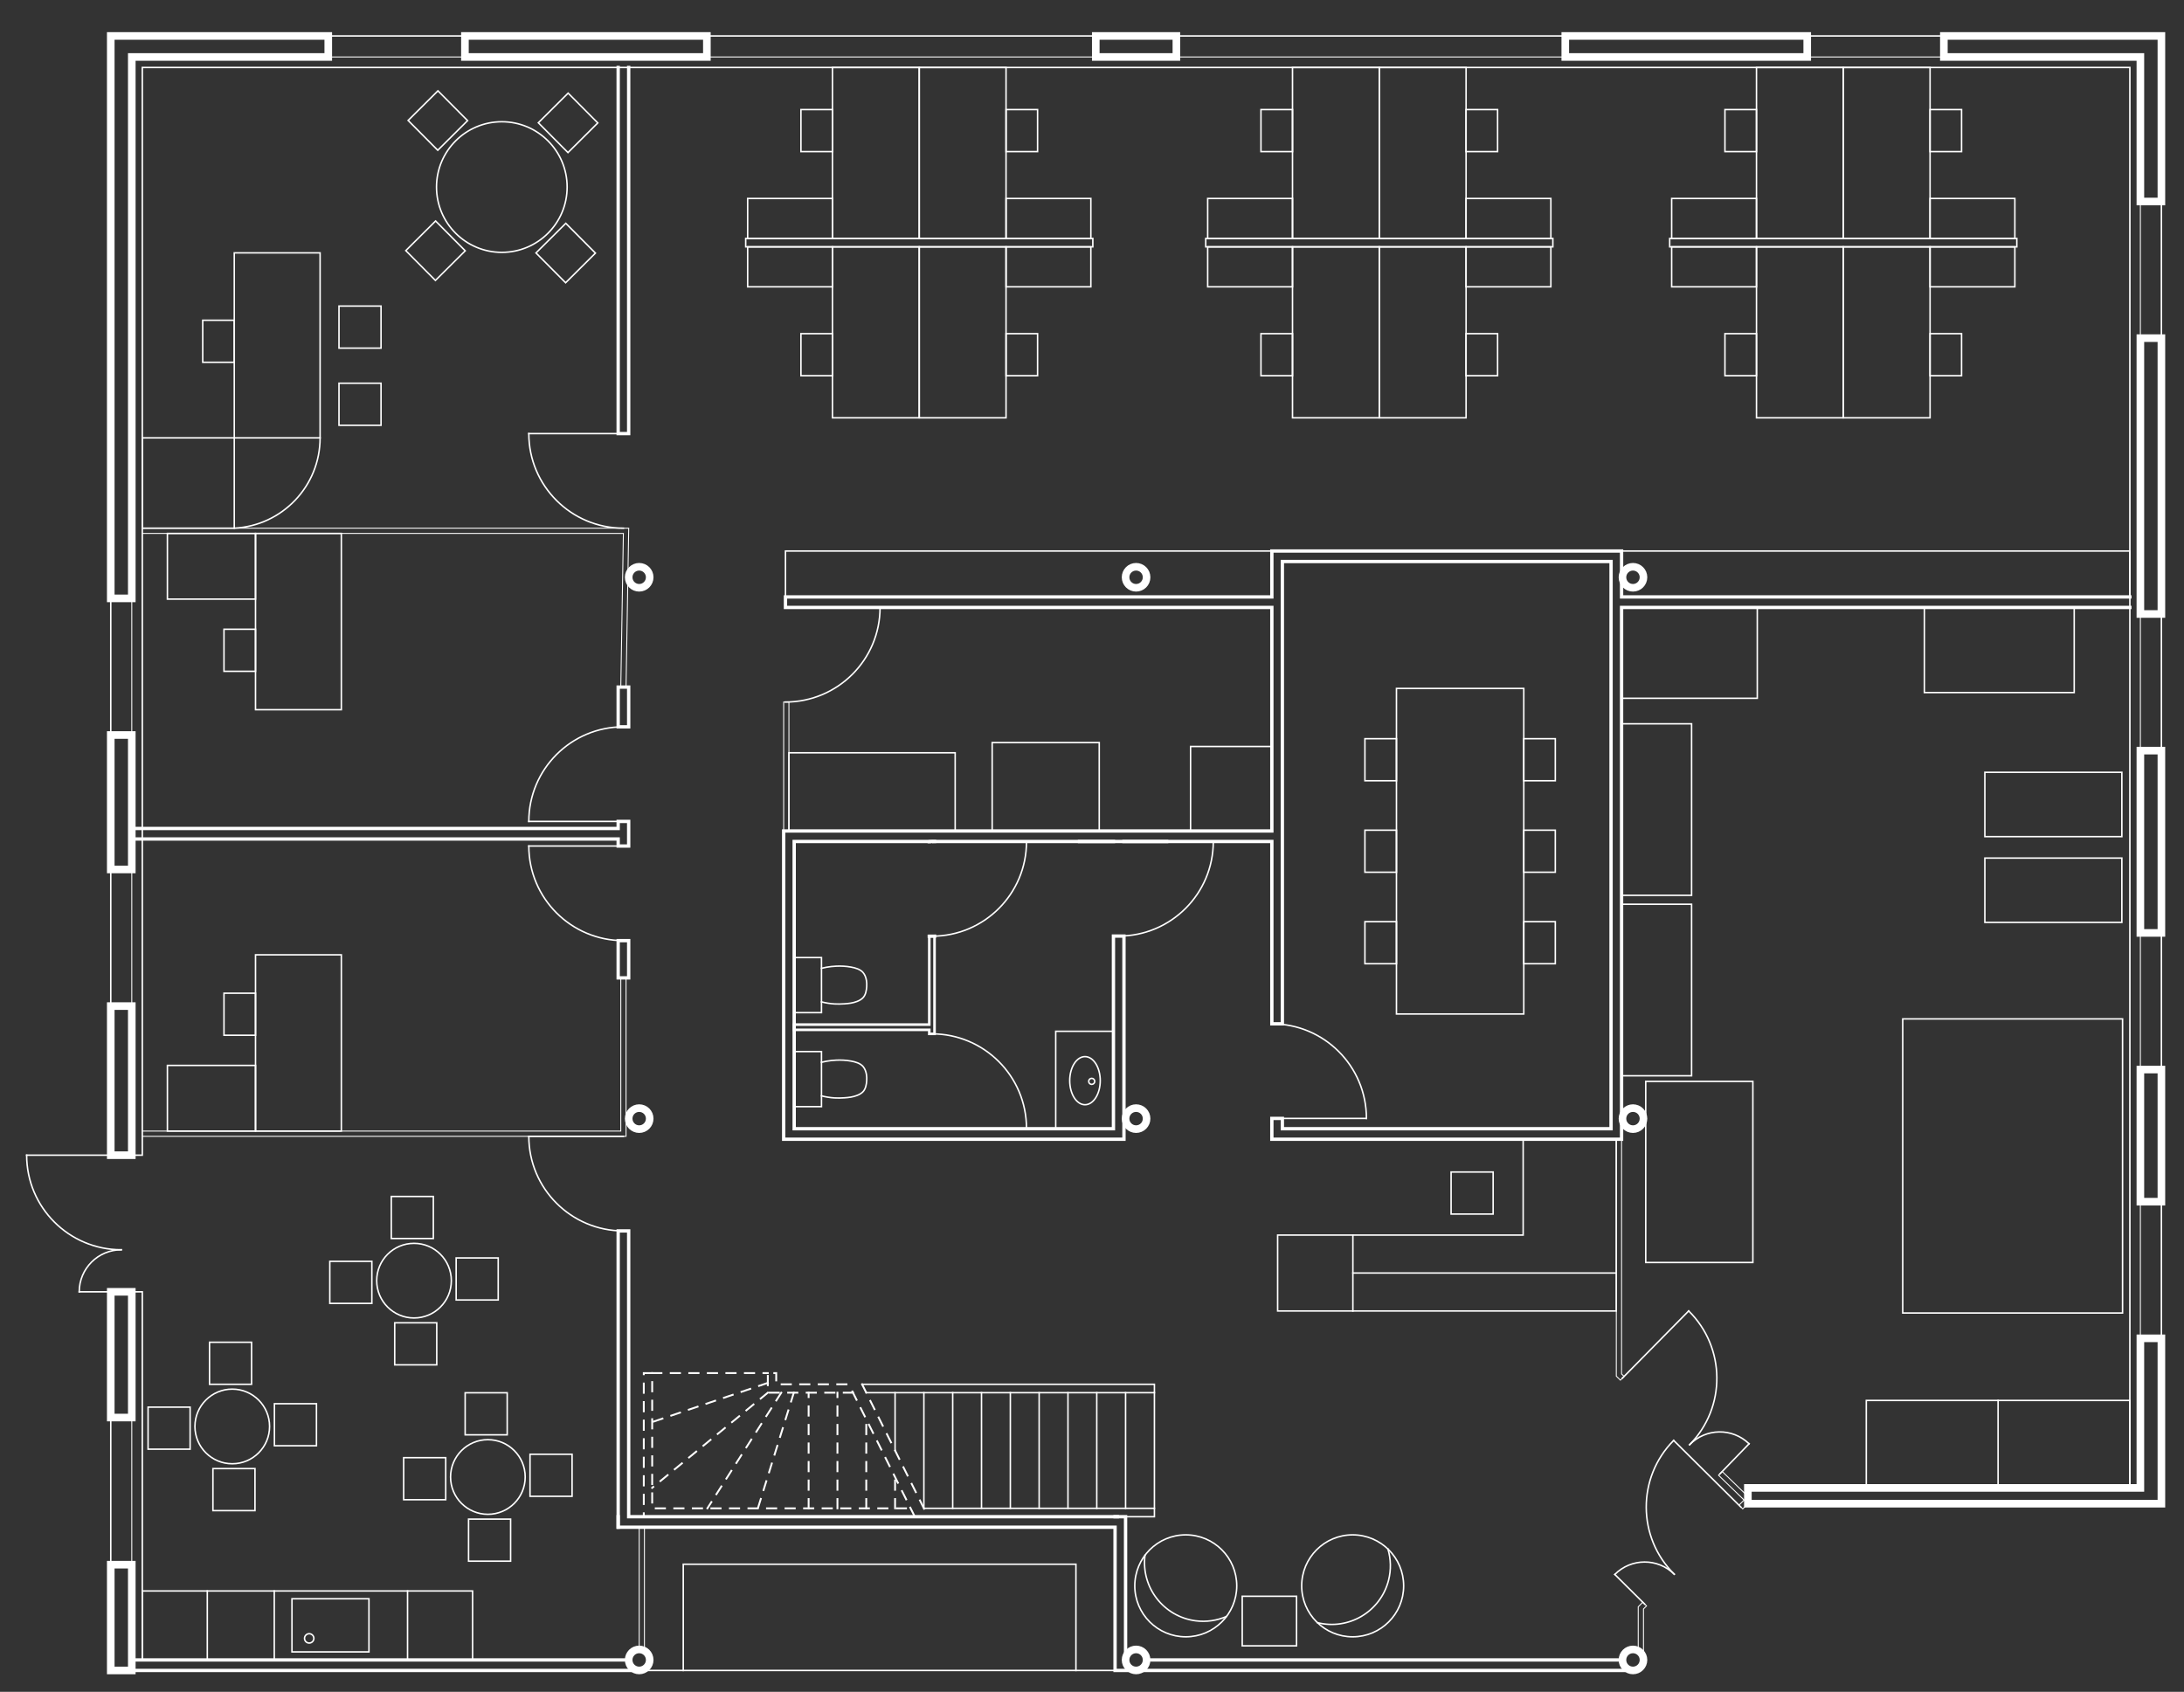 <?xml version="1.0" encoding="utf-8"?>
<!-- Generator: Adobe Illustrator 22.0.1, SVG Export Plug-In . SVG Version: 6.00 Build 0)  -->
<svg version="1.1" id="Calque_1" xmlns="http://www.w3.org/2000/svg" xmlns:xlink="http://www.w3.org/1999/xlink" x="0px" y="0px"
	 width="117.799px" height="91.26px" viewBox="0 0 117.799 91.26" enable-background="new 0 0 117.799 91.26" xml:space="preserve">
<rect x="0" y="0" width="117.799" height="91.26" fill="#333333" stroke="none"/>
<g id="Calque_1_1_" display="none">
	<rect x="-8505.673" y="-7298.98" display="inline" width="14640" height="9504"/>
</g>
<g id="INFOS_x24_A4" display="none">
	<g id="POLYLINE_46619_" display="inline">
		<rect x="-242.155" y="-391.09" fill="none" width="595.276" height="841.89"/>
	</g>
</g>
<g id="PLAN_x24_FOND">
</g>
<g id="PLAN_x24_POINTILLE">
	<g id="POLYLINE_47273_">
		
			<polyline fill="none" stroke="#FFFFFF" stroke-width="0.1" stroke-linecap="square" stroke-miterlimit="10" stroke-dasharray="0.5,0.5" points="
			46.498,74.672 50.058,81.815 34.724,81.815 34.724,74.068 35.177,74.068 35.177,81.362 49.117,81.362 		"/>
	</g>
	<g id="POLYLINE_47272_">
		
			<line fill="none" stroke="#FFFFFF" stroke-width="0.1" stroke-linecap="square" stroke-miterlimit="10" stroke-dasharray="0.5,0.5" x1="48.278" y1="81.362" x2="48.278" y2="79.678"/>
	</g>
	<g id="POLYLINE_47271_">
		
			<line fill="none" stroke="#FFFFFF" stroke-width="0.1" stroke-linecap="square" stroke-miterlimit="10" stroke-dasharray="0.5,0.5" x1="46.724" y1="81.362" x2="46.724" y2="76.56"/>
	</g>
	<g id="POLYLINE_47270_">
		
			<polyline fill="none" stroke="#FFFFFF" stroke-width="0.1" stroke-linecap="square" stroke-miterlimit="10" stroke-dasharray="0.5,0.5" points="
			46.009,75.125 41.414,75.125 41.414,74.068 41.867,74.068 41.867,74.672 45.782,74.672 		"/>
	</g>
	<g id="POLYLINE_47269_">
		
			<line fill="none" stroke="#FFFFFF" stroke-width="0.1" stroke-linecap="square" stroke-miterlimit="10" stroke-dasharray="0.5,0.5" x1="49.322" y1="81.774" x2="45.762" y2="74.63"/>
	</g>
	<g id="POLYLINE_47268_">
		
			<line fill="none" stroke="#FFFFFF" stroke-width="0.1" stroke-linecap="square" stroke-miterlimit="10" stroke-dasharray="0.5,0.5" x1="45.169" y1="81.362" x2="45.169" y2="75.125"/>
	</g>
	<g id="POLYLINE_47267_">
		
			<line fill="none" stroke="#FFFFFF" stroke-width="0.1" stroke-linecap="square" stroke-miterlimit="10" stroke-dasharray="0.5,0.5" x1="43.615" y1="81.362" x2="43.615" y2="75.125"/>
	</g>
	<g id="POLYLINE_47266_">
		
			<line fill="none" stroke="#FFFFFF" stroke-width="0.1" stroke-linecap="square" stroke-miterlimit="10" stroke-dasharray="0.5,0.5" x1="42.816" y1="75.125" x2="40.878" y2="81.362"/>
	</g>
	<g id="POLYLINE_47265_">
		
			<line fill="none" stroke="#FFFFFF" stroke-width="0.1" stroke-linecap="square" stroke-miterlimit="10" stroke-dasharray="0.5,0.5" x1="42.14" y1="75.125" x2="38.155" y2="81.362"/>
	</g>
	<g id="POLYLINE_47264_">
		
			<line fill="none" stroke="#FFFFFF" stroke-width="0.1" stroke-linecap="square" stroke-miterlimit="10" stroke-dasharray="0.5,0.5" x1="41.414" y1="75.125" x2="35.177" y2="80.256"/>
	</g>
	<g id="POLYLINE_47263_">
		
			<line fill="none" stroke="#FFFFFF" stroke-width="0.1" stroke-linecap="square" stroke-miterlimit="10" stroke-dasharray="0.5,0.5" x1="41.414" y1="74.597" x2="35.177" y2="76.71"/>
	</g>
	<g id="POLYLINE_47262_">
		
			<line fill="none" stroke="#FFFFFF" stroke-width="0.1" stroke-linecap="square" stroke-miterlimit="10" stroke-dasharray="0.5,0.5" x1="35.177" y1="74.068" x2="41.414" y2="74.068"/>
	</g>
</g>
<g id="PLAN_x24_VITRAGE">
	<g id="POLYLINE_46899_">
		<polyline fill="none" stroke="#FFFFFF" stroke-width="0.05" stroke-linecap="square" stroke-miterlimit="10" points="
			88.645,89.541 88.645,86.791 88.809,86.626 88.607,86.427 88.362,86.675 88.362,89.05 		"/>
	</g>
	<g id="POLYLINE_46898_">
		<polyline fill="none" stroke="#FFFFFF" stroke-width="0.05" stroke-linecap="square" stroke-miterlimit="10" points="
			94.275,80.718 92.891,79.376 92.693,79.579 94.275,81.113 93.998,81.393 93.796,81.193 94.074,80.913 		"/>
	</g>
	<g id="POLYLINE_46897_">
		<polygon fill="none" stroke="#FFFFFF" stroke-width="0.05" stroke-linecap="square" stroke-miterlimit="10" points="
			87.463,74.114 87.463,61.453 87.179,61.453 87.179,74.234 87.401,74.449 87.599,74.246 		"/>
	</g>
	<g id="POLYLINE_46896_">
		<polyline fill="none" stroke="#FFFFFF" stroke-width="0.05" stroke-linecap="square" stroke-miterlimit="10" points="
			7.675,61.297 33.767,61.297 33.767,52.748 		"/>
	</g>
	<g id="POLYLINE_46895_">
		<polyline fill="none" stroke="#FFFFFF" stroke-width="0.05" stroke-linecap="square" stroke-miterlimit="10" points="
			7.675,61.013 33.484,61.013 33.484,52.748 		"/>
	</g>
	<g id="POLYLINE_46894_">
		<polyline fill="none" stroke="#FFFFFF" stroke-width="0.05" stroke-linecap="square" stroke-miterlimit="10" points="
			33.767,37.065 33.911,28.491 7.675,28.491 		"/>
	</g>
	<g id="POLYLINE_46893_">
		<polyline fill="none" stroke="#FFFFFF" stroke-width="0.05" stroke-linecap="square" stroke-miterlimit="10" points="
			33.484,37.06 33.623,28.775 7.675,28.775 		"/>
	</g>
	<g id="POLYLINE_46892_">
		
			<rect x="42.269" y="37.869" fill="none" stroke="#FFFFFF" stroke-width="0.05" stroke-linecap="square" stroke-miterlimit="10" width="0.283" height="6.956"/>
	</g>
	<g id="POLYLINE_46891_">
		
			<line fill="none" stroke="#FFFFFF" stroke-width="0.05" stroke-linecap="square" stroke-miterlimit="10" x1="7.108" y1="84.402" x2="7.108" y2="76.465"/>
	</g>
	<g id="POLYLINE_46890_">
		
			<line fill="none" stroke="#FFFFFF" stroke-width="0.05" stroke-linecap="square" stroke-miterlimit="10" x1="7.108" y1="54.271" x2="7.108" y2="46.901"/>
	</g>
	<g id="POLYLINE_46889_">
		
			<line fill="none" stroke="#FFFFFF" stroke-width="0.05" stroke-linecap="square" stroke-miterlimit="10" x1="7.108" y1="39.648" x2="7.108" y2="32.278"/>
	</g>
	<g id="POLYLINE_46888_">
		
			<line fill="none" stroke="#FFFFFF" stroke-width="0.05" stroke-linecap="square" stroke-miterlimit="10" x1="17.706" y1="3.073" x2="25.077" y2="3.073"/>
	</g>
	<g id="POLYLINE_46887_">
		
			<line fill="none" stroke="#FFFFFF" stroke-width="0.05" stroke-linecap="square" stroke-miterlimit="10" x1="38.127" y1="3.073" x2="59.103" y2="3.073"/>
	</g>
	<g id="POLYLINE_46886_">
		
			<line fill="none" stroke="#FFFFFF" stroke-width="0.05" stroke-linecap="square" stroke-miterlimit="10" x1="63.451" y1="3.073" x2="84.427" y2="3.073"/>
	</g>
	<g id="POLYLINE_46885_">
		
			<line fill="none" stroke="#FFFFFF" stroke-width="0.05" stroke-linecap="square" stroke-miterlimit="10" x1="97.477" y1="3.073" x2="104.847" y2="3.073"/>
	</g>
	<g id="POLYLINE_46884_">
		
			<line fill="none" stroke="#FFFFFF" stroke-width="0.05" stroke-linecap="square" stroke-miterlimit="10" x1="115.446" y1="10.87" x2="115.446" y2="18.24"/>
	</g>
	<g id="POLYLINE_46883_">
		
			<line fill="none" stroke="#FFFFFF" stroke-width="0.05" stroke-linecap="square" stroke-miterlimit="10" x1="115.446" y1="33.12" x2="115.446" y2="40.49"/>
	</g>
	<g id="POLYLINE_46882_">
		
			<line fill="none" stroke="#FFFFFF" stroke-width="0.05" stroke-linecap="square" stroke-miterlimit="10" x1="115.446" y1="50.324" x2="115.446" y2="57.694"/>
	</g>
	<g id="POLYLINE_46881_">
		
			<line fill="none" stroke="#FFFFFF" stroke-width="0.05" stroke-linecap="square" stroke-miterlimit="10" x1="115.446" y1="64.822" x2="115.446" y2="72.192"/>
	</g>
	<g id="POLYLINE_46868_">
		<polyline fill="none" stroke="#FFFFFF" stroke-width="0.05" stroke-linecap="square" stroke-miterlimit="10" points="
			34.476,88.975 34.476,82.382 34.759,82.382 34.759,89.05 		"/>
	</g>
</g>
<g id="PLAN_x24_MOBILIER">
	<g id="POLYLINE_47041_">
		
			<rect x="12.636" y="13.64" fill="none" stroke="#FFFFFF" stroke-width="0.08" stroke-linecap="square" stroke-miterlimit="10" width="4.629" height="9.979"/>
	</g>
	<g id="POLYLINE_47040_">
		
			<rect x="10.935" y="17.275" fill="none" stroke="#FFFFFF" stroke-width="0.08" stroke-linecap="square" stroke-miterlimit="10" width="1.701" height="2.268"/>
	</g>
	<g id="POLYLINE_47039_">
		
			<rect x="18.284" y="16.51" fill="none" stroke="#FFFFFF" stroke-width="0.08" stroke-linecap="square" stroke-miterlimit="10" width="2.268" height="2.268"/>
	</g>
	<g id="POLYLINE_47038_">
		
			<rect x="18.284" y="20.672" fill="none" stroke="#FFFFFF" stroke-width="0.08" stroke-linecap="square" stroke-miterlimit="10" width="2.268" height="2.268"/>
	</g>
	<g id="POLYLINE_47037_">
		
			<rect x="7.675" y="23.619" fill="none" stroke="#FFFFFF" stroke-width="0.08" stroke-linecap="square" stroke-miterlimit="10" width="4.961" height="4.872"/>
	</g>
	<g id="ARC_3824_">
		<path fill="none" stroke="#FFFFFF" stroke-width="0.08" stroke-linecap="square" stroke-miterlimit="10" d="M12.636,28.491
			c2.594-0.133,4.629-2.275,4.629-4.872"/>
	</g>
	<g id="POLYLINE_47036_">
		
			<rect x="13.782" y="28.775" fill="none" stroke="#FFFFFF" stroke-width="0.08" stroke-linecap="square" stroke-miterlimit="10" width="4.629" height="9.508"/>
	</g>
	<g id="POLYLINE_47035_">
		
			<rect x="12.081" y="33.944" fill="none" stroke="#FFFFFF" stroke-width="0.08" stroke-linecap="square" stroke-miterlimit="10" width="1.701" height="2.268"/>
	</g>
	<g id="POLYLINE_47034_">
		
			<rect x="9.029" y="28.775" fill="none" stroke="#FFFFFF" stroke-width="0.08" stroke-linecap="square" stroke-miterlimit="10" width="4.753" height="3.542"/>
	</g>
	<g id="POLYLINE_47033_">
		
			<rect x="13.782" y="51.505" fill="none" stroke="#FFFFFF" stroke-width="0.08" stroke-linecap="square" stroke-miterlimit="10" width="4.629" height="9.508"/>
	</g>
	<g id="POLYLINE_47032_">
		
			<rect x="12.081" y="53.576" fill="none" stroke="#FFFFFF" stroke-width="0.08" stroke-linecap="square" stroke-miterlimit="10" width="1.701" height="2.268"/>
	</g>
	<g id="POLYLINE_47031_">
		
			<rect x="9.029" y="57.471" fill="none" stroke="#FFFFFF" stroke-width="0.08" stroke-linecap="square" stroke-miterlimit="10" width="4.753" height="3.542"/>
	</g>
	<g id="POLYLINE_47030_">
		
			<rect x="44.901" y="3.64" fill="none" stroke="#FFFFFF" stroke-width="0.08" stroke-linecap="square" stroke-miterlimit="10" width="4.681" height="9.222"/>
	</g>
	<g id="POLYLINE_47029_">
		
			<rect x="43.201" y="5.91" fill="none" stroke="#FFFFFF" stroke-width="0.08" stroke-linecap="square" stroke-miterlimit="10" width="1.701" height="2.268"/>
	</g>
	<g id="POLYLINE_47028_">
		
			<rect x="54.263" y="5.91" fill="none" stroke="#FFFFFF" stroke-width="0.08" stroke-linecap="square" stroke-miterlimit="10" width="1.701" height="2.268"/>
	</g>
	<g id="POLYLINE_47027_">
		
			<rect x="49.582" y="3.64" fill="none" stroke="#FFFFFF" stroke-width="0.08" stroke-linecap="square" stroke-miterlimit="10" width="4.681" height="9.222"/>
	</g>
	<g id="POLYLINE_47026_">
		
			<rect x="54.263" y="10.706" fill="none" stroke="#FFFFFF" stroke-width="0.08" stroke-linecap="square" stroke-miterlimit="10" width="4.575" height="2.156"/>
	</g>
	<g id="POLYLINE_47025_">
		
			<rect x="40.326" y="10.706" fill="none" stroke="#FFFFFF" stroke-width="0.08" stroke-linecap="square" stroke-miterlimit="10" width="4.575" height="2.156"/>
	</g>
	<g id="POLYLINE_47024_">
		
			<rect x="40.221" y="12.862" fill="none" stroke="#FFFFFF" stroke-width="0.08" stroke-linecap="square" stroke-miterlimit="10" width="18.723" height="0.454"/>
	</g>
	<g id="POLYLINE_47023_">
		
			<rect x="40.326" y="13.315" fill="none" stroke="#FFFFFF" stroke-width="0.08" stroke-linecap="square" stroke-miterlimit="10" width="4.575" height="2.156"/>
	</g>
	<g id="POLYLINE_47022_">
		
			<rect x="54.263" y="13.315" fill="none" stroke="#FFFFFF" stroke-width="0.08" stroke-linecap="square" stroke-miterlimit="10" width="4.575" height="2.156"/>
	</g>
	<g id="POLYLINE_47021_">
		
			<rect x="49.582" y="13.315" fill="none" stroke="#FFFFFF" stroke-width="0.08" stroke-linecap="square" stroke-miterlimit="10" width="4.681" height="9.222"/>
	</g>
	<g id="POLYLINE_47020_">
		
			<rect x="54.263" y="17.999" fill="none" stroke="#FFFFFF" stroke-width="0.08" stroke-linecap="square" stroke-miterlimit="10" width="1.701" height="2.268"/>
	</g>
	<g id="POLYLINE_47019_">
		
			<rect x="43.201" y="17.999" fill="none" stroke="#FFFFFF" stroke-width="0.08" stroke-linecap="square" stroke-miterlimit="10" width="1.701" height="2.268"/>
	</g>
	<g id="POLYLINE_47018_">
		
			<rect x="44.901" y="13.315" fill="none" stroke="#FFFFFF" stroke-width="0.08" stroke-linecap="square" stroke-miterlimit="10" width="4.681" height="9.222"/>
	</g>
	<g id="POLYLINE_47017_">
		
			<rect x="69.714" y="13.315" fill="none" stroke="#FFFFFF" stroke-width="0.08" stroke-linecap="square" stroke-miterlimit="10" width="4.681" height="9.222"/>
	</g>
	<g id="POLYLINE_47016_">
		
			<rect x="68.013" y="17.999" fill="none" stroke="#FFFFFF" stroke-width="0.08" stroke-linecap="square" stroke-miterlimit="10" width="1.701" height="2.268"/>
	</g>
	<g id="POLYLINE_47015_">
		
			<rect x="79.075" y="17.999" fill="none" stroke="#FFFFFF" stroke-width="0.08" stroke-linecap="square" stroke-miterlimit="10" width="1.701" height="2.268"/>
	</g>
	<g id="POLYLINE_47014_">
		
			<rect x="74.395" y="13.315" fill="none" stroke="#FFFFFF" stroke-width="0.08" stroke-linecap="square" stroke-miterlimit="10" width="4.681" height="9.222"/>
	</g>
	<g id="POLYLINE_47013_">
		
			<rect x="79.075" y="13.315" fill="none" stroke="#FFFFFF" stroke-width="0.08" stroke-linecap="square" stroke-miterlimit="10" width="4.575" height="2.156"/>
	</g>
	<g id="POLYLINE_47012_">
		
			<rect x="65.139" y="13.315" fill="none" stroke="#FFFFFF" stroke-width="0.08" stroke-linecap="square" stroke-miterlimit="10" width="4.575" height="2.156"/>
	</g>
	<g id="POLYLINE_47011_">
		
			<rect x="65.034" y="12.862" fill="none" stroke="#FFFFFF" stroke-width="0.08" stroke-linecap="square" stroke-miterlimit="10" width="18.723" height="0.454"/>
	</g>
	<g id="POLYLINE_47010_">
		
			<rect x="65.139" y="10.706" fill="none" stroke="#FFFFFF" stroke-width="0.08" stroke-linecap="square" stroke-miterlimit="10" width="4.575" height="2.156"/>
	</g>
	<g id="POLYLINE_47009_">
		
			<rect x="79.075" y="10.706" fill="none" stroke="#FFFFFF" stroke-width="0.08" stroke-linecap="square" stroke-miterlimit="10" width="4.575" height="2.156"/>
	</g>
	<g id="POLYLINE_47008_">
		
			<rect x="74.395" y="3.64" fill="none" stroke="#FFFFFF" stroke-width="0.08" stroke-linecap="square" stroke-miterlimit="10" width="4.681" height="9.222"/>
	</g>
	<g id="POLYLINE_47007_">
		
			<rect x="79.075" y="5.91" fill="none" stroke="#FFFFFF" stroke-width="0.08" stroke-linecap="square" stroke-miterlimit="10" width="1.701" height="2.268"/>
	</g>
	<g id="POLYLINE_47006_">
		
			<rect x="68.013" y="5.91" fill="none" stroke="#FFFFFF" stroke-width="0.08" stroke-linecap="square" stroke-miterlimit="10" width="1.701" height="2.268"/>
	</g>
	<g id="POLYLINE_47005_">
		
			<rect x="69.714" y="3.64" fill="none" stroke="#FFFFFF" stroke-width="0.08" stroke-linecap="square" stroke-miterlimit="10" width="4.681" height="9.222"/>
	</g>
	<g id="POLYLINE_47004_">
		
			<rect x="94.74" y="13.315" fill="none" stroke="#FFFFFF" stroke-width="0.08" stroke-linecap="square" stroke-miterlimit="10" width="4.681" height="9.222"/>
	</g>
	<g id="POLYLINE_47003_">
		
			<rect x="93.039" y="17.999" fill="none" stroke="#FFFFFF" stroke-width="0.08" stroke-linecap="square" stroke-miterlimit="10" width="1.701" height="2.268"/>
	</g>
	<g id="POLYLINE_47002_">
		
			<rect x="104.101" y="17.999" fill="none" stroke="#FFFFFF" stroke-width="0.08" stroke-linecap="square" stroke-miterlimit="10" width="1.701" height="2.268"/>
	</g>
	<g id="POLYLINE_47001_">
		
			<rect x="99.421" y="13.315" fill="none" stroke="#FFFFFF" stroke-width="0.08" stroke-linecap="square" stroke-miterlimit="10" width="4.681" height="9.222"/>
	</g>
	<g id="POLYLINE_47000_">
		
			<rect x="104.101" y="13.315" fill="none" stroke="#FFFFFF" stroke-width="0.08" stroke-linecap="square" stroke-miterlimit="10" width="4.575" height="2.156"/>
	</g>
	<g id="POLYLINE_46999_">
		
			<rect x="90.165" y="13.315" fill="none" stroke="#FFFFFF" stroke-width="0.08" stroke-linecap="square" stroke-miterlimit="10" width="4.575" height="2.156"/>
	</g>
	<g id="POLYLINE_46998_">
		
			<rect x="90.059" y="12.862" fill="none" stroke="#FFFFFF" stroke-width="0.08" stroke-linecap="square" stroke-miterlimit="10" width="18.723" height="0.454"/>
	</g>
	<g id="POLYLINE_46997_">
		
			<rect x="90.165" y="10.706" fill="none" stroke="#FFFFFF" stroke-width="0.08" stroke-linecap="square" stroke-miterlimit="10" width="4.575" height="2.156"/>
	</g>
	<g id="POLYLINE_46996_">
		
			<rect x="104.101" y="10.706" fill="none" stroke="#FFFFFF" stroke-width="0.08" stroke-linecap="square" stroke-miterlimit="10" width="4.575" height="2.156"/>
	</g>
	<g id="POLYLINE_46995_">
		
			<rect x="99.421" y="3.64" fill="none" stroke="#FFFFFF" stroke-width="0.08" stroke-linecap="square" stroke-miterlimit="10" width="4.681" height="9.222"/>
	</g>
	<g id="POLYLINE_46994_">
		
			<rect x="104.101" y="5.91" fill="none" stroke="#FFFFFF" stroke-width="0.08" stroke-linecap="square" stroke-miterlimit="10" width="1.701" height="2.268"/>
	</g>
	<g id="POLYLINE_46993_">
		
			<rect x="93.039" y="5.91" fill="none" stroke="#FFFFFF" stroke-width="0.08" stroke-linecap="square" stroke-miterlimit="10" width="1.701" height="2.268"/>
	</g>
	<g id="POLYLINE_46992_">
		
			<rect x="94.74" y="3.64" fill="none" stroke="#FFFFFF" stroke-width="0.08" stroke-linecap="square" stroke-miterlimit="10" width="4.681" height="9.222"/>
	</g>
	<g id="POLYLINE_46991_">
		
			<rect x="75.321" y="37.135" fill="none" stroke="#FFFFFF" stroke-width="0.08" stroke-linecap="square" stroke-miterlimit="10" width="6.868" height="17.562"/>
	</g>
	<g id="POLYLINE_46990_">
		
			<rect x="73.62" y="39.847" fill="none" stroke="#FFFFFF" stroke-width="0.08" stroke-linecap="square" stroke-miterlimit="10" width="1.701" height="2.268"/>
	</g>
	<g id="POLYLINE_46989_">
		
			<rect x="73.62" y="44.782" fill="none" stroke="#FFFFFF" stroke-width="0.08" stroke-linecap="square" stroke-miterlimit="10" width="1.701" height="2.268"/>
	</g>
	<g id="POLYLINE_46988_">
		
			<rect x="73.62" y="49.717" fill="none" stroke="#FFFFFF" stroke-width="0.08" stroke-linecap="square" stroke-miterlimit="10" width="1.701" height="2.268"/>
	</g>
	<g id="POLYLINE_46987_">
		
			<rect x="82.188" y="49.717" fill="none" stroke="#FFFFFF" stroke-width="0.08" stroke-linecap="square" stroke-miterlimit="10" width="1.701" height="2.268"/>
	</g>
	<g id="POLYLINE_46986_">
		
			<rect x="82.188" y="44.782" fill="none" stroke="#FFFFFF" stroke-width="0.08" stroke-linecap="square" stroke-miterlimit="10" width="1.701" height="2.268"/>
	</g>
	<g id="POLYLINE_46985_">
		
			<rect x="82.188" y="39.847" fill="none" stroke="#FFFFFF" stroke-width="0.08" stroke-linecap="square" stroke-miterlimit="10" width="1.701" height="2.268"/>
	</g>
	<g id="POLYLINE_46984_">
		
			<rect x="87.463" y="32.767" fill="none" stroke="#FFFFFF" stroke-width="0.08" stroke-linecap="square" stroke-miterlimit="10" width="7.32" height="4.9"/>
	</g>
	<g id="POLYLINE_46983_">
		
			<rect x="103.794" y="32.767" fill="none" stroke="#FFFFFF" stroke-width="0.08" stroke-linecap="square" stroke-miterlimit="10" width="8.083" height="4.591"/>
	</g>
	<g id="POLYLINE_46982_">
		
			<rect x="87.463" y="39.043" fill="none" stroke="#FFFFFF" stroke-width="0.08" stroke-linecap="square" stroke-miterlimit="10" width="3.777" height="9.253"/>
	</g>
	<g id="POLYLINE_46981_">
		
			<rect x="87.463" y="48.777" fill="none" stroke="#FFFFFF" stroke-width="0.08" stroke-linecap="square" stroke-miterlimit="10" width="3.777" height="9.253"/>
	</g>
	<g id="POLYLINE_46980_">
		
			<rect x="88.766" y="58.333" fill="none" stroke="#FFFFFF" stroke-width="0.08" stroke-linecap="square" stroke-miterlimit="10" width="5.779" height="9.769"/>
	</g>
	<g id="POLYLINE_46979_">
		
			<rect x="102.628" y="54.962" fill="none" stroke="#FFFFFF" stroke-width="0.08" stroke-linecap="square" stroke-miterlimit="10" width="11.857" height="15.865"/>
	</g>
	<g id="POLYLINE_46978_">
		
			<rect x="107.058" y="46.287" fill="none" stroke="#FFFFFF" stroke-width="0.08" stroke-linecap="square" stroke-miterlimit="10" width="7.389" height="3.469"/>
	</g>
	<g id="POLYLINE_46977_">
		
			<rect x="107.058" y="41.66" fill="none" stroke="#FFFFFF" stroke-width="0.08" stroke-linecap="square" stroke-miterlimit="10" width="7.389" height="3.469"/>
	</g>
	<g id="POLYLINE_46976_">
		
			<rect x="100.663" y="75.543" fill="none" stroke="#FFFFFF" stroke-width="0.08" stroke-linecap="square" stroke-miterlimit="10" width="14.216" height="4.719"/>
	</g>
	<g id="POLYLINE_46975_">
		
			<line fill="none" stroke="#FFFFFF" stroke-width="0.08" stroke-linecap="square" stroke-miterlimit="10" x1="107.771" y1="75.543" x2="107.771" y2="80.262"/>
	</g>
	<g id="POLYLINE_46974_">
		<polygon fill="none" stroke="#FFFFFF" stroke-width="0.08" stroke-linecap="square" stroke-miterlimit="10" points="
			68.912,66.623 68.912,70.717 87.179,70.717 87.179,61.453 82.155,61.453 82.155,66.623 		"/>
	</g>
	<g id="POLYLINE_46973_">
		
			<line fill="none" stroke="#FFFFFF" stroke-width="0.08" stroke-linecap="square" stroke-miterlimit="10" x1="72.971" y1="70.717" x2="72.971" y2="66.623"/>
	</g>
	<g id="POLYLINE_46972_">
		
			<line fill="none" stroke="#FFFFFF" stroke-width="0.08" stroke-linecap="square" stroke-miterlimit="10" x1="72.971" y1="68.67" x2="87.179" y2="68.67"/>
	</g>
	<g id="POLYLINE_46971_">
		
			<rect x="78.268" y="63.221" fill="none" stroke="#FFFFFF" stroke-width="0.08" stroke-linecap="square" stroke-miterlimit="10" width="2.268" height="2.268"/>
	</g>
	<g id="POLYLINE_46970_">
		
			<rect x="42.366" y="29.723" fill="none" stroke="#FFFFFF" stroke-width="0.08" stroke-linecap="square" stroke-miterlimit="10" width="26.234" height="2.477"/>
	</g>
	<g id="POLYLINE_46969_">
		
			<rect x="42.552" y="40.607" fill="none" stroke="#FFFFFF" stroke-width="0.08" stroke-linecap="square" stroke-miterlimit="10" width="8.967" height="4.218"/>
	</g>
	<g id="POLYLINE_46968_">
		
			<rect x="53.515" y="40.055" fill="none" stroke="#FFFFFF" stroke-width="0.08" stroke-linecap="square" stroke-miterlimit="10" width="5.775" height="4.77"/>
	</g>
	<g id="POLYLINE_46967_">
		
			<rect x="64.216" y="40.267" fill="none" stroke="#FFFFFF" stroke-width="0.08" stroke-linecap="square" stroke-miterlimit="10" width="4.384" height="4.558"/>
	</g>
	<g id="POLYLINE_46966_">
		
			<rect x="56.943" y="55.63" fill="none" stroke="#FFFFFF" stroke-width="0.08" stroke-linecap="square" stroke-miterlimit="10" width="3.113" height="5.256"/>
	</g>
	<g id="SPLINE_1433_">
		
			<ellipse fill="none" stroke="#FFFFFF" stroke-width="0.08" stroke-linecap="square" stroke-miterlimit="10" cx="58.521" cy="58.294" rx="0.823" ry="1.298"/>
	</g>
	<g id="CIRCLE_1530_">
		<path fill="none" stroke="#FFFFFF" stroke-width="0.08" stroke-linecap="square" stroke-miterlimit="10" d="M58.721,58.331
			c0-0.09,0.073-0.163,0.163-0.163s0.163,0.073,0.163,0.163s-0.073,0.163-0.163,0.163S58.721,58.421,58.721,58.331L58.721,58.331z"
			/>
	</g>
	<g id="SPLINE_1432_">
		<path fill="none" stroke="#FFFFFF" stroke-width="0.08" stroke-linecap="square" stroke-miterlimit="10" d="M44.308,54.043
			c0.23,0.059,0.466,0.098,0.703,0.112c0.18,0.01,0.36,0.006,0.54-0.006c0.23-0.016,0.46-0.044,0.679-0.13
			c0.124-0.048,0.245-0.115,0.33-0.212c0.132-0.151,0.175-0.375,0.187-0.584c0.007-0.112,0.005-0.219-0.013-0.329
			c-0.025-0.156-0.082-0.317-0.182-0.433c-0.153-0.177-0.409-0.251-0.654-0.295c-0.272-0.049-0.531-0.061-0.795-0.049
			c-0.175,0.008-0.352,0.027-0.527,0.058c-0.091,0.016-0.18,0.036-0.269,0.058"/>
	</g>
	<g id="POLYLINE_46965_">
		
			<rect x="42.836" y="51.653" fill="none" stroke="#FFFFFF" stroke-width="0.08" stroke-linecap="square" stroke-miterlimit="10" width="1.473" height="2.971"/>
	</g>
	<g id="SPLINE_1431_">
		<path fill="none" stroke="#FFFFFF" stroke-width="0.08" stroke-linecap="square" stroke-miterlimit="10" d="M44.308,59.113
			c0.23,0.059,0.466,0.098,0.703,0.112c0.18,0.01,0.36,0.006,0.54-0.006c0.23-0.016,0.46-0.044,0.679-0.13
			c0.124-0.048,0.245-0.115,0.33-0.212c0.132-0.151,0.175-0.375,0.187-0.584c0.007-0.112,0.005-0.219-0.013-0.329
			c-0.025-0.156-0.082-0.317-0.182-0.433c-0.153-0.177-0.409-0.251-0.654-0.295c-0.272-0.049-0.531-0.061-0.795-0.049
			c-0.175,0.008-0.352,0.027-0.527,0.058c-0.091,0.016-0.18,0.036-0.269,0.058"/>
	</g>
	<g id="POLYLINE_46964_">
		
			<rect x="42.836" y="56.724" fill="none" stroke="#FFFFFF" stroke-width="0.08" stroke-linecap="square" stroke-miterlimit="10" width="1.473" height="2.971"/>
	</g>
	<g id="CIRCLE_1529_">
		<path fill="none" stroke="#FFFFFF" stroke-width="0.08" stroke-linecap="square" stroke-miterlimit="10" d="M23.544,10.09
			c0-1.946,1.577-3.523,3.523-3.523s3.523,1.577,3.523,3.523s-1.577,3.523-3.523,3.523C25.121,13.613,23.544,12.036,23.544,10.09
			L23.544,10.09z"/>
	</g>
	<g id="POLYLINE_46963_">
		
			<rect x="22.36" y="12.389" transform="matrix(0.709 -0.705 0.705 0.709 -2.701 20.499)" fill="none" stroke="#FFFFFF" stroke-width="0.08" stroke-linecap="square" stroke-miterlimit="10" width="2.268" height="2.268"/>
	</g>
	<g id="POLYLINE_46962_">
		
			<rect x="29.383" y="12.513" transform="matrix(0.709 -0.705 0.705 0.709 -0.745 25.488)" fill="none" stroke="#FFFFFF" stroke-width="0.08" stroke-linecap="square" stroke-miterlimit="10" width="2.268" height="2.268"/>
	</g>
	<g id="POLYLINE_46961_">
		
			<rect x="29.509" y="5.491" transform="matrix(0.709 -0.705 0.705 0.709 4.243 23.533)" fill="none" stroke="#FFFFFF" stroke-width="0.08" stroke-linecap="square" stroke-miterlimit="10" width="2.268" height="2.268"/>
	</g>
	<g id="POLYLINE_46960_">
		
			<rect x="22.485" y="5.366" transform="matrix(0.709 -0.705 0.705 0.709 2.288 18.545)" fill="none" stroke="#FFFFFF" stroke-width="0.08" stroke-linecap="square" stroke-miterlimit="10" width="2.268" height="2.268"/>
	</g>
	<g id="CIRCLE_1528_">
		<path fill="none" stroke="#FFFFFF" stroke-width="0.08" stroke-linecap="square" stroke-miterlimit="10" d="M20.318,69.082
			c0-1.112,0.901-2.013,2.013-2.013s2.013,0.901,2.013,2.013s-0.901,2.013-2.013,2.013S20.318,70.193,20.318,69.082L20.318,69.082z"
			/>
	</g>
	<g id="POLYLINE_46959_">
		
			<rect x="17.789" y="68.04" fill="none" stroke="#FFFFFF" stroke-width="0.08" stroke-linecap="square" stroke-miterlimit="10" width="2.268" height="2.268"/>
	</g>
	<g id="POLYLINE_46958_">
		
			<rect x="21.289" y="71.355" fill="none" stroke="#FFFFFF" stroke-width="0.08" stroke-linecap="square" stroke-miterlimit="10" width="2.268" height="2.268"/>
	</g>
	<g id="POLYLINE_46957_">
		
			<rect x="24.604" y="67.856" fill="none" stroke="#FFFFFF" stroke-width="0.08" stroke-linecap="square" stroke-miterlimit="10" width="2.268" height="2.268"/>
	</g>
	<g id="POLYLINE_46956_">
		
			<rect x="21.105" y="64.54" fill="none" stroke="#FFFFFF" stroke-width="0.08" stroke-linecap="square" stroke-miterlimit="10" width="2.268" height="2.268"/>
	</g>
	<g id="POLYLINE_46955_">
		
			<rect x="11.301" y="72.404" fill="none" stroke="#FFFFFF" stroke-width="0.08" stroke-linecap="square" stroke-miterlimit="10" width="2.268" height="2.268"/>
	</g>
	<g id="POLYLINE_46954_">
		
			<rect x="14.801" y="75.72" fill="none" stroke="#FFFFFF" stroke-width="0.08" stroke-linecap="square" stroke-miterlimit="10" width="2.268" height="2.268"/>
	</g>
	<g id="POLYLINE_46953_">
		
			<rect x="11.485" y="79.219" fill="none" stroke="#FFFFFF" stroke-width="0.08" stroke-linecap="square" stroke-miterlimit="10" width="2.268" height="2.268"/>
	</g>
	<g id="POLYLINE_46952_">
		
			<rect x="7.986" y="75.904" fill="none" stroke="#FFFFFF" stroke-width="0.08" stroke-linecap="square" stroke-miterlimit="10" width="2.268" height="2.268"/>
	</g>
	<g id="CIRCLE_1527_">
		<path fill="none" stroke="#FFFFFF" stroke-width="0.08" stroke-linecap="square" stroke-miterlimit="10" d="M10.514,76.946
			c0-1.112,0.901-2.013,2.013-2.013s2.013,0.901,2.013,2.013s-0.901,2.013-2.013,2.013S10.514,78.057,10.514,76.946L10.514,76.946z"
			/>
	</g>
	<g id="CIRCLE_1526_">
		<path fill="none" stroke="#FFFFFF" stroke-width="0.08" stroke-linecap="square" stroke-miterlimit="10" d="M24.302,79.672
			c0-1.112,0.901-2.013,2.013-2.013s2.013,0.901,2.013,2.013s-0.901,2.013-2.013,2.013C25.203,81.685,24.302,80.783,24.302,79.672
			L24.302,79.672z"/>
	</g>
	<g id="POLYLINE_46951_">
		
			<rect x="21.773" y="78.63" fill="none" stroke="#FFFFFF" stroke-width="0.08" stroke-linecap="square" stroke-miterlimit="10" width="2.268" height="2.268"/>
	</g>
	<g id="POLYLINE_46950_">
		
			<rect x="25.273" y="81.945" fill="none" stroke="#FFFFFF" stroke-width="0.08" stroke-linecap="square" stroke-miterlimit="10" width="2.268" height="2.268"/>
	</g>
	<g id="POLYLINE_46949_">
		
			<rect x="28.588" y="78.446" fill="none" stroke="#FFFFFF" stroke-width="0.08" stroke-linecap="square" stroke-miterlimit="10" width="2.268" height="2.268"/>
	</g>
	<g id="POLYLINE_46948_">
		
			<rect x="25.089" y="75.13" fill="none" stroke="#FFFFFF" stroke-width="0.08" stroke-linecap="square" stroke-miterlimit="10" width="2.268" height="2.268"/>
	</g>
	<g id="POLYLINE_46947_">
		
			<rect x="7.675" y="85.821" fill="none" stroke="#FFFFFF" stroke-width="0.08" stroke-linecap="square" stroke-miterlimit="10" width="17.816" height="3.72"/>
	</g>
	<g id="POLYLINE_46946_">
		
			<line fill="none" stroke="#FFFFFF" stroke-width="0.08" stroke-linecap="square" stroke-miterlimit="10" x1="11.181" y1="89.541" x2="11.181" y2="85.821"/>
	</g>
	<g id="POLYLINE_46945_">
		
			<line fill="none" stroke="#FFFFFF" stroke-width="0.08" stroke-linecap="square" stroke-miterlimit="10" x1="14.793" y1="89.541" x2="14.793" y2="85.821"/>
	</g>
	<g id="POLYLINE_46944_">
		
			<line fill="none" stroke="#FFFFFF" stroke-width="0.08" stroke-linecap="square" stroke-miterlimit="10" x1="21.982" y1="89.541" x2="21.982" y2="85.821"/>
	</g>
	<g id="POLYLINE_46943_">
		
			<rect x="15.748" y="86.241" fill="none" stroke="#FFFFFF" stroke-width="0.08" stroke-linecap="square" stroke-miterlimit="10" width="4.152" height="2.866"/>
	</g>
	<g id="CIRCLE_1525_">
		<path fill="none" stroke="#FFFFFF" stroke-width="0.08" stroke-linecap="square" stroke-miterlimit="10" d="M16.425,88.378
			c0-0.139,0.113-0.252,0.252-0.252s0.252,0.113,0.252,0.252s-0.113,0.252-0.252,0.252C16.538,88.63,16.425,88.518,16.425,88.378
			L16.425,88.378z"/>
	</g>
	<g id="POLYLINE_46942_">
		
			<rect x="87.463" y="29.723" fill="none" stroke="#FFFFFF" stroke-width="0.08" stroke-linecap="square" stroke-miterlimit="10" width="27.417" height="2.477"/>
	</g>
	<g id="CIRCLE_1524_">
		<path fill="none" stroke="#FFFFFF" stroke-width="0.08" stroke-linecap="square" stroke-miterlimit="10" d="M70.209,85.544
			c0-1.519,1.231-2.75,2.75-2.75s2.75,1.231,2.75,2.75s-1.231,2.75-2.75,2.75S70.209,87.063,70.209,85.544L70.209,85.544z"/>
	</g>
	<g id="ARC_3823_">
		<path fill="none" stroke="#FFFFFF" stroke-width="0.08" stroke-linecap="square" stroke-miterlimit="10" d="M71.056,87.529
			c1.694,0.427,3.414-0.6,3.841-2.294c0.139-0.552,0.127-1.13-0.035-1.676"/>
	</g>
	<g id="ARC_3822_">
		<path fill="none" stroke="#FFFFFF" stroke-width="0.08" stroke-linecap="square" stroke-miterlimit="10" d="M61.758,83.893
			c-0.221,1.733,1.006,3.317,2.739,3.538c0.564,0.072,1.137-0.01,1.659-0.236"/>
	</g>
	<g id="CIRCLE_1523_">
		<path fill="none" stroke="#FFFFFF" stroke-width="0.08" stroke-linecap="square" stroke-miterlimit="10" d="M61.207,85.544
			c0-1.519,1.231-2.75,2.75-2.75s2.75,1.231,2.75,2.75s-1.231,2.75-2.75,2.75S61.207,87.063,61.207,85.544L61.207,85.544z"/>
	</g>
	<g id="POLYLINE_46941_">
		
			<rect x="67.002" y="86.106" fill="none" stroke="#FFFFFF" stroke-width="0.08" stroke-linecap="square" stroke-miterlimit="10" width="2.93" height="2.675"/>
	</g>
</g>
<g id="PLAN_x24_DETAIL">
	<g id="POLYLINE_47104_">
		<polyline fill="none" stroke="#FFFFFF" stroke-width="0.08" stroke-linecap="square" stroke-miterlimit="10" points="
			50.058,81.815 62.266,81.815 62.266,81.362 49.832,81.362 49.832,75.125 		"/>
	</g>
	<g id="POLYLINE_47103_">
		<polyline fill="none" stroke="#FFFFFF" stroke-width="0.08" stroke-linecap="square" stroke-miterlimit="10" points="
			7.108,62.313 7.675,62.313 7.675,3.64 114.879,3.64 114.879,80.262 		"/>
	</g>
	<g id="POLYLINE_47102_">
		<polyline fill="none" stroke="#FFFFFF" stroke-width="0.08" stroke-linecap="square" stroke-miterlimit="10" points="
			7.108,69.684 7.675,69.684 7.675,89.541 		"/>
	</g>
	<g id="POLYLINE_47101_">
		
			<line fill="none" stroke="#FFFFFF" stroke-width="0.08" stroke-linecap="square" stroke-miterlimit="10" x1="5.974" y1="32.278" x2="5.974" y2="39.648"/>
	</g>
	<g id="POLYLINE_47100_">
		
			<line fill="none" stroke="#FFFFFF" stroke-width="0.08" stroke-linecap="square" stroke-miterlimit="10" x1="5.974" y1="46.901" x2="5.974" y2="54.271"/>
	</g>
	<g id="POLYLINE_47099_">
		
			<line fill="none" stroke="#FFFFFF" stroke-width="0.08" stroke-linecap="square" stroke-miterlimit="10" x1="5.974" y1="76.465" x2="5.974" y2="84.402"/>
	</g>
	<g id="POLYLINE_47098_">
		
			<line fill="none" stroke="#FFFFFF" stroke-width="0.08" stroke-linecap="square" stroke-miterlimit="10" x1="116.58" y1="72.192" x2="116.58" y2="64.822"/>
	</g>
	<g id="POLYLINE_47097_">
		
			<line fill="none" stroke="#FFFFFF" stroke-width="0.08" stroke-linecap="square" stroke-miterlimit="10" x1="116.58" y1="57.694" x2="116.58" y2="50.324"/>
	</g>
	<g id="POLYLINE_47096_">
		
			<line fill="none" stroke="#FFFFFF" stroke-width="0.08" stroke-linecap="square" stroke-miterlimit="10" x1="116.58" y1="40.49" x2="116.58" y2="33.12"/>
	</g>
	<g id="POLYLINE_47095_">
		
			<line fill="none" stroke="#FFFFFF" stroke-width="0.08" stroke-linecap="square" stroke-miterlimit="10" x1="116.58" y1="18.24" x2="116.58" y2="10.87"/>
	</g>
	<g id="POLYLINE_47094_">
		
			<line fill="none" stroke="#FFFFFF" stroke-width="0.08" stroke-linecap="square" stroke-miterlimit="10" x1="104.847" y1="1.939" x2="97.477" y2="1.939"/>
	</g>
	<g id="POLYLINE_47093_">
		
			<line fill="none" stroke="#FFFFFF" stroke-width="0.08" stroke-linecap="square" stroke-miterlimit="10" x1="84.427" y1="1.939" x2="63.451" y2="1.939"/>
	</g>
	<g id="POLYLINE_47092_">
		
			<line fill="none" stroke="#FFFFFF" stroke-width="0.08" stroke-linecap="square" stroke-miterlimit="10" x1="59.103" y1="1.939" x2="38.127" y2="1.939"/>
	</g>
	<g id="POLYLINE_47091_">
		
			<line fill="none" stroke="#FFFFFF" stroke-width="0.08" stroke-linecap="square" stroke-miterlimit="10" x1="25.077" y1="1.939" x2="17.706" y2="1.939"/>
	</g>
	<g id="POLYLINE_47090_">
		
			<line fill="none" stroke="#FFFFFF" stroke-width="0.08" stroke-linecap="square" stroke-miterlimit="10" x1="33.625" y1="23.389" x2="28.523" y2="23.389"/>
	</g>
	<g id="ARC_3839_">
		<path fill="none" stroke="#FFFFFF" stroke-width="0.08" stroke-linecap="square" stroke-miterlimit="10" d="M28.523,23.389
			c0,2.818,2.284,5.102,5.102,5.102"/>
	</g>
	<g id="POLYLINE_47089_">
		
			<line fill="none" stroke="#FFFFFF" stroke-width="0.08" stroke-linecap="square" stroke-miterlimit="10" x1="33.625" y1="45.637" x2="28.523" y2="45.637"/>
	</g>
	<g id="ARC_3838_">
		<path fill="none" stroke="#FFFFFF" stroke-width="0.08" stroke-linecap="square" stroke-miterlimit="10" d="M28.523,45.637
			c0,2.818,2.284,5.102,5.102,5.102"/>
	</g>
	<g id="POLYLINE_47088_">
		
			<line fill="none" stroke="#FFFFFF" stroke-width="0.08" stroke-linecap="square" stroke-miterlimit="10" x1="33.625" y1="44.309" x2="28.523" y2="44.309"/>
	</g>
	<g id="ARC_3837_">
		<path fill="none" stroke="#FFFFFF" stroke-width="0.08" stroke-linecap="square" stroke-miterlimit="10" d="M28.523,44.309
			c0-2.818,2.284-5.102,5.102-5.102"/>
	</g>
	<g id="POLYLINE_47087_">
		
			<line fill="none" stroke="#FFFFFF" stroke-width="0.08" stroke-linecap="square" stroke-miterlimit="10" x1="33.625" y1="61.297" x2="28.523" y2="61.297"/>
	</g>
	<g id="ARC_3836_">
		<path fill="none" stroke="#FFFFFF" stroke-width="0.08" stroke-linecap="square" stroke-miterlimit="10" d="M28.523,61.297
			c0,2.818,2.284,5.102,5.102,5.102"/>
	</g>
	<g id="POLYLINE_47086_">
		
			<line fill="none" stroke="#FFFFFF" stroke-width="0.08" stroke-linecap="square" stroke-miterlimit="10" x1="42.366" y1="32.767" x2="47.468" y2="32.767"/>
	</g>
	<g id="ARC_3835_">
		<path fill="none" stroke="#FFFFFF" stroke-width="0.08" stroke-linecap="square" stroke-miterlimit="10" d="M47.468,32.767
			c0,2.818-2.284,5.102-5.102,5.102"/>
	</g>
	<g id="POLYLINE_47085_">
		
			<line fill="none" stroke="#FFFFFF" stroke-width="0.08" stroke-linecap="square" stroke-miterlimit="10" x1="60.339" y1="45.392" x2="65.442" y2="45.392"/>
	</g>
	<g id="ARC_3834_">
		<path fill="none" stroke="#FFFFFF" stroke-width="0.08" stroke-linecap="square" stroke-miterlimit="10" d="M65.442,45.392
			c0,2.818-2.284,5.102-5.102,5.102"/>
	</g>
	<g id="POLYLINE_47084_">
		
			<line fill="none" stroke="#FFFFFF" stroke-width="0.08" stroke-linecap="square" stroke-miterlimit="10" x1="50.264" y1="60.871" x2="55.367" y2="60.871"/>
	</g>
	<g id="ARC_3833_">
		<path fill="none" stroke="#FFFFFF" stroke-width="0.08" stroke-linecap="square" stroke-miterlimit="10" d="M55.367,60.871
			c0-2.818-2.284-5.102-5.102-5.102"/>
	</g>
	<g id="POLYLINE_47083_">
		
			<line fill="none" stroke="#FFFFFF" stroke-width="0.08" stroke-linecap="square" stroke-miterlimit="10" x1="50.264" y1="45.399" x2="55.367" y2="45.399"/>
	</g>
	<g id="ARC_3832_">
		<path fill="none" stroke="#FFFFFF" stroke-width="0.08" stroke-linecap="square" stroke-miterlimit="10" d="M55.367,45.399
			c0,2.818-2.284,5.102-5.102,5.102"/>
	</g>
	<g id="POLYLINE_47072_">
		
			<line fill="none" stroke="#FFFFFF" stroke-width="0.08" stroke-linecap="square" stroke-miterlimit="10" x1="68.6" y1="60.33" x2="73.702" y2="60.33"/>
	</g>
	<g id="ARC_3831_">
		<path fill="none" stroke="#FFFFFF" stroke-width="0.08" stroke-linecap="square" stroke-miterlimit="10" d="M73.702,60.33
			c0-2.818-2.284-5.102-5.102-5.102"/>
	</g>
	<g id="POLYLINE_47071_">
		
			<line fill="none" stroke="#FFFFFF" stroke-width="0.08" stroke-linecap="square" stroke-miterlimit="10" x1="93.897" y1="81.293" x2="90.273" y2="77.7"/>
	</g>
	<g id="ARC_3830_">
		<path fill="none" stroke="#FFFFFF" stroke-width="0.08" stroke-linecap="square" stroke-miterlimit="10" d="M90.273,77.7
			c-1.984,2.001-1.97,5.232,0.031,7.216"/>
	</g>
	<g id="POLYLINE_47070_">
		
			<line fill="none" stroke="#FFFFFF" stroke-width="0.08" stroke-linecap="square" stroke-miterlimit="10" x1="87.5" y1="74.348" x2="91.083" y2="70.715"/>
	</g>
	<g id="ARC_3829_">
		<path fill="none" stroke="#FFFFFF" stroke-width="0.08" stroke-linecap="square" stroke-miterlimit="10" d="M91.083,70.715
			c2.006,1.979,2.029,5.209,0.05,7.216"/>
	</g>
	<g id="POLYLINE_47069_">
		
			<line fill="none" stroke="#FFFFFF" stroke-width="0.08" stroke-linecap="square" stroke-miterlimit="10" x1="62.266" y1="81.362" x2="62.266" y2="75.125"/>
	</g>
	<g id="POLYLINE_47068_">
		
			<line fill="none" stroke="#FFFFFF" stroke-width="0.08" stroke-linecap="square" stroke-miterlimit="10" x1="60.711" y1="81.362" x2="60.711" y2="75.125"/>
	</g>
	<g id="POLYLINE_47067_">
		
			<line fill="none" stroke="#FFFFFF" stroke-width="0.08" stroke-linecap="square" stroke-miterlimit="10" x1="59.157" y1="81.362" x2="59.157" y2="75.125"/>
	</g>
	<g id="POLYLINE_47066_">
		
			<line fill="none" stroke="#FFFFFF" stroke-width="0.08" stroke-linecap="square" stroke-miterlimit="10" x1="57.603" y1="81.362" x2="57.603" y2="75.125"/>
	</g>
	<g id="POLYLINE_47065_">
		
			<line fill="none" stroke="#FFFFFF" stroke-width="0.08" stroke-linecap="square" stroke-miterlimit="10" x1="56.049" y1="81.362" x2="56.049" y2="75.125"/>
	</g>
	<g id="POLYLINE_47064_">
		
			<line fill="none" stroke="#FFFFFF" stroke-width="0.08" stroke-linecap="square" stroke-miterlimit="10" x1="54.495" y1="81.362" x2="54.495" y2="75.125"/>
	</g>
	<g id="POLYLINE_47063_">
		
			<line fill="none" stroke="#FFFFFF" stroke-width="0.08" stroke-linecap="square" stroke-miterlimit="10" x1="52.94" y1="81.362" x2="52.94" y2="75.125"/>
	</g>
	<g id="POLYLINE_47062_">
		
			<line fill="none" stroke="#FFFFFF" stroke-width="0.08" stroke-linecap="square" stroke-miterlimit="10" x1="51.386" y1="81.362" x2="51.386" y2="75.125"/>
	</g>
	<g id="POLYLINE_47061_">
		
			<line fill="none" stroke="#FFFFFF" stroke-width="0.08" stroke-linecap="square" stroke-miterlimit="10" x1="48.278" y1="78.243" x2="48.278" y2="75.125"/>
	</g>
	<g id="POLYLINE_47060_">
		<polyline fill="none" stroke="#FFFFFF" stroke-width="0.08" stroke-linecap="square" stroke-miterlimit="10" points="
			46.498,74.672 62.266,74.672 62.266,75.125 46.724,75.125 		"/>
	</g>
	<g id="POLYLINE_47059_">
		
			<line fill="none" stroke="#FFFFFF" stroke-width="0.08" stroke-linecap="square" stroke-miterlimit="10" x1="60.143" y1="90.108" x2="34.476" y2="90.108"/>
	</g>
	<g id="POLYLINE_47058_">
		<polyline fill="none" stroke="#FFFFFF" stroke-width="0.08" stroke-linecap="square" stroke-miterlimit="10" points="
			36.853,90.108 36.853,84.378 58.033,84.378 58.033,90.108 		"/>
	</g>
	<g id="POLYLINE_47057_">
		
			<line fill="none" stroke="#FFFFFF" stroke-width="0.08" stroke-linecap="square" stroke-miterlimit="10" x1="6.541" y1="62.313" x2="1.438" y2="62.313"/>
	</g>
	<g id="ARC_3828_">
		<path fill="none" stroke="#FFFFFF" stroke-width="0.08" stroke-linecap="square" stroke-miterlimit="10" d="M1.438,62.313
			c0,2.818,2.284,5.102,5.102,5.102"/>
	</g>
	<g id="POLYLINE_47056_">
		
			<line fill="none" stroke="#FFFFFF" stroke-width="0.08" stroke-linecap="square" stroke-miterlimit="10" x1="6.541" y1="69.684" x2="4.273" y2="69.684"/>
	</g>
	<g id="ARC_3827_">
		<path fill="none" stroke="#FFFFFF" stroke-width="0.08" stroke-linecap="square" stroke-miterlimit="10" d="M4.273,69.684
			c0-1.252,1.015-2.268,2.268-2.268"/>
	</g>
	<g id="POLYLINE_47055_">
		
			<line fill="none" stroke="#FFFFFF" stroke-width="0.08" stroke-linecap="square" stroke-miterlimit="10" x1="88.708" y1="86.527" x2="87.098" y2="84.93"/>
	</g>
	<g id="ARC_3826_">
		<path fill="none" stroke="#FFFFFF" stroke-width="0.08" stroke-linecap="square" stroke-miterlimit="10" d="M87.098,84.93
			c0.882-0.889,2.318-0.896,3.207-0.014"/>
	</g>
	<g id="POLYLINE_47054_">
		
			<line fill="none" stroke="#FFFFFF" stroke-width="0.08" stroke-linecap="square" stroke-miterlimit="10" x1="92.762" y1="79.509" x2="94.34" y2="77.881"/>
	</g>
	<g id="ARC_3825_">
		<path fill="none" stroke="#FFFFFF" stroke-width="0.08" stroke-linecap="square" stroke-miterlimit="10" d="M94.34,77.881
			c-0.899-0.872-2.335-0.849-3.207,0.05"/>
	</g>
</g>
<g id="PLAN_x24_CLOISON_TRANSLUCIDE">
</g>
<g id="PLAN_x24_CLOISON_1.3">
	<g id="POLYLINE_47215_">
		<polyline fill="none" stroke="#FFFFFF" stroke-width="0.14" stroke-linecap="square" stroke-miterlimit="10" points="50.406,50.5 
			50.406,55.769 50.123,55.769 50.123,55.552 42.836,55.552 42.836,55.269 50.123,55.269 50.123,50.503 		"/>
	</g>
</g>
<g id="PLAN_x24_CLOISON_1.2">
	<g id="POLYLINE_47241_">
		<polyline fill="none" stroke="#FFFFFF" stroke-width="0.18" stroke-linecap="square" stroke-miterlimit="10" points="33.342,3.64 
			33.342,23.389 33.909,23.389 33.909,3.64 		"/>
	</g>
	<g id="POLYLINE_47240_">
		<polyline fill="none" stroke="#FFFFFF" stroke-width="0.18" stroke-linecap="square" stroke-miterlimit="10" points="
			60.623,45.392 68.6,45.392 68.6,55.227 69.167,55.227 69.167,30.289 86.896,30.289 86.896,60.886 69.167,60.886 69.167,60.33 
			68.6,60.33 68.6,61.453 87.463,61.453 87.463,32.767 114.879,32.767 		"/>
	</g>
	<g id="POLYLINE_47239_">
		<polyline fill="none" stroke="#FFFFFF" stroke-width="0.18" stroke-linecap="square" stroke-miterlimit="10" points="
			60.056,45.392 42.836,45.392 42.836,60.886 60.056,60.886 60.056,50.494 60.623,50.494 60.623,61.453 42.269,61.453 
			42.269,44.825 68.6,44.825 68.6,32.767 42.366,32.767 42.366,32.2 68.6,32.2 68.6,29.723 87.463,29.723 87.463,32.2 114.879,32.2 
					"/>
	</g>
	<g id="POLYLINE_47238_">
		<polyline fill="none" stroke="#FFFFFF" stroke-width="0.18" stroke-linecap="square" stroke-miterlimit="10" points="
			60.265,81.815 33.909,81.815 33.909,66.399 33.342,66.399 33.342,82.382 		"/>
	</g>
	<g id="POLYLINE_47237_">
		
			<rect x="33.342" y="50.74" fill="none" stroke="#FFFFFF" stroke-width="0.18" stroke-linecap="square" stroke-miterlimit="10" width="0.567" height="2.009"/>
	</g>
	<g id="POLYLINE_47236_">
		<polyline fill="none" stroke="#FFFFFF" stroke-width="0.18" stroke-linecap="square" stroke-miterlimit="10" points="
			7.108,45.257 33.342,45.257 33.342,45.637 33.909,45.637 33.909,44.309 33.342,44.309 33.342,44.69 7.108,44.69 		"/>
	</g>
	<g id="POLYLINE_47235_">
		
			<rect x="33.342" y="37.063" fill="none" stroke="#FFFFFF" stroke-width="0.18" stroke-linecap="square" stroke-miterlimit="10" width="0.567" height="2.144"/>
	</g>
	<g id="POLYLINE_47234_">
		<polyline fill="none" stroke="#FFFFFF" stroke-width="0.18" stroke-linecap="square" stroke-miterlimit="10" points="
			33.342,81.815 33.342,82.382 60.143,82.382 60.143,90.108 61.522,90.108 87.633,90.108 		"/>
	</g>
	<g id="POLYLINE_47233_">
		<polyline fill="none" stroke="#FFFFFF" stroke-width="0.18" stroke-linecap="square" stroke-miterlimit="10" points="
			60.71,89.541 60.71,81.815 60.143,81.815 		"/>
	</g>
	<g id="POLYLINE_47232_">
		<polyline fill="none" stroke="#FFFFFF" stroke-width="0.18" stroke-linecap="square" stroke-miterlimit="10" points="
			33.909,89.541 7.108,89.541 7.108,90.108 34.031,90.108 		"/>
	</g>
	<g id="LINE_6607_">
		
			<line fill="none" stroke="#FFFFFF" stroke-width="0.18" stroke-linecap="square" stroke-miterlimit="10" x1="87.511" y1="89.541" x2="61.844" y2="89.541"/>
	</g>
	<g id="POLYLINE_47231_">
		<path fill="none" stroke="#FFFFFF" stroke-width="0.18" stroke-linecap="square" stroke-miterlimit="10" d="M50.123,45.4
			c0-0.009,0.283-0.009,0.283-0.009"/>
	</g>
	<g id="POLYLINE_47230_">
		
			<line fill="none" stroke="#FFFFFF" stroke-width="0.18" stroke-linecap="square" stroke-miterlimit="10" x1="50.406" y1="50.5" x2="50.123" y2="50.503"/>
	</g>
	<g id="POLYLINE_47229_">
		
			<line fill="none" stroke="#FFFFFF" stroke-width="0.18" stroke-linecap="square" stroke-miterlimit="10" x1="58.226" y1="45.392" x2="62.926" y2="45.392"/>
	</g>
</g>
<g id="PLAN_x24_CLOISON_1.1">
</g>
<g id="PLAN_x24_STRUCTURE_2.3">
</g>
<g id="PLAN_x24_STRUCTURE_2.2">
</g>
<g id="PLAN_x24_STRUCTURE_2.1">
</g>
<g id="PLAN_x24_STRUCTURE_1.3">
	<g id="POLYLINE_46632_">
		
			<rect x="115.446" y="40.49" fill="none" stroke="#FFFFFF" stroke-width="0.41" stroke-linecap="square" stroke-miterlimit="10" width="1.134" height="9.834"/>
	</g>
	<g id="POLYLINE_46631_">
		
			<rect x="115.446" y="57.694" fill="none" stroke="#FFFFFF" stroke-width="0.41" stroke-linecap="square" stroke-miterlimit="10" width="1.134" height="7.128"/>
	</g>
	<g id="POLYLINE_46630_">
		
			<rect x="115.446" y="18.24" fill="none" stroke="#FFFFFF" stroke-width="0.41" stroke-linecap="square" stroke-miterlimit="10" width="1.134" height="14.88"/>
	</g>
	<g id="POLYLINE_46629_">
		
			<rect x="84.427" y="1.939" fill="none" stroke="#FFFFFF" stroke-width="0.41" stroke-linecap="square" stroke-miterlimit="10" width="13.05" height="1.134"/>
	</g>
	<g id="POLYLINE_46628_">
		<polygon fill="none" stroke="#FFFFFF" stroke-width="0.41" stroke-linecap="square" stroke-miterlimit="10" points="
			104.847,3.073 104.847,1.939 114.879,1.939 115.446,1.939 116.58,1.939 116.58,10.87 115.446,10.87 115.446,3.073 114.879,3.073 
					"/>
	</g>
	<g id="POLYLINE_46627_">
		
			<rect x="25.077" y="1.939" fill="none" stroke="#FFFFFF" stroke-width="0.41" stroke-linecap="square" stroke-miterlimit="10" width="13.05" height="1.134"/>
	</g>
	<g id="POLYLINE_46626_">
		
			<rect x="59.103" y="1.939" fill="none" stroke="#FFFFFF" stroke-width="0.41" stroke-linecap="square" stroke-miterlimit="10" width="4.348" height="1.134"/>
	</g>
	<g id="POLYLINE_46625_">
		
			<rect x="5.974" y="84.402" fill="none" stroke="#FFFFFF" stroke-width="0.41" stroke-linecap="square" stroke-miterlimit="10" width="1.134" height="5.706"/>
	</g>
	<g id="POLYLINE_46624_">
		
			<rect x="5.974" y="69.684" fill="none" stroke="#FFFFFF" stroke-width="0.41" stroke-linecap="square" stroke-miterlimit="10" width="1.134" height="6.782"/>
	</g>
	<g id="POLYLINE_46623_">
		
			<rect x="5.974" y="54.271" fill="none" stroke="#FFFFFF" stroke-width="0.41" stroke-linecap="square" stroke-miterlimit="10" width="1.134" height="8.043"/>
	</g>
	<g id="POLYLINE_46622_">
		
			<rect x="5.974" y="39.648" fill="none" stroke="#FFFFFF" stroke-width="0.41" stroke-linecap="square" stroke-miterlimit="10" width="1.134" height="7.252"/>
	</g>
	<g id="POLYLINE_46621_">
		<polygon fill="none" stroke="#FFFFFF" stroke-width="0.41" stroke-linecap="square" stroke-miterlimit="10" points="5.974,32.278 
			7.108,32.278 7.108,3.073 7.675,3.073 17.706,3.073 17.706,1.939 7.675,1.939 7.108,1.939 5.974,1.939 		"/>
	</g>
	<g id="POLYLINE_46620_">
		<polygon fill="none" stroke="#FFFFFF" stroke-width="0.41" stroke-linecap="square" stroke-miterlimit="10" points="
			115.446,81.113 94.275,81.113 94.275,80.262 115.446,80.262 115.446,72.192 116.58,72.192 116.58,81.113 		"/>
	</g>
	<g id="CIRCLE_1522_">
		<path fill="none" stroke="#FFFFFF" stroke-width="0.41" stroke-linecap="square" stroke-miterlimit="10" d="M33.909,31.14
			c0-0.313,0.254-0.567,0.567-0.567s0.567,0.254,0.567,0.567s-0.254,0.567-0.567,0.567S33.909,31.453,33.909,31.14L33.909,31.14z"/>
	</g>
	<g id="CIRCLE_1521_">
		<path fill="none" stroke="#FFFFFF" stroke-width="0.41" stroke-linecap="square" stroke-miterlimit="10" d="M60.71,31.14
			c0-0.313,0.254-0.567,0.567-0.567s0.567,0.254,0.567,0.567s-0.254,0.567-0.567,0.567S60.71,31.453,60.71,31.14L60.71,31.14z"/>
	</g>
	<g id="CIRCLE_1520_">
		<path fill="none" stroke="#FFFFFF" stroke-width="0.41" stroke-linecap="square" stroke-miterlimit="10" d="M87.511,31.14
			c0-0.313,0.254-0.567,0.567-0.567s0.567,0.254,0.567,0.567s-0.254,0.567-0.567,0.567C87.765,31.707,87.511,31.453,87.511,31.14
			L87.511,31.14z"/>
	</g>
	<g id="CIRCLE_1519_">
		<path fill="none" stroke="#FFFFFF" stroke-width="0.41" stroke-linecap="square" stroke-miterlimit="10" d="M87.511,60.341
			c0-0.313,0.254-0.567,0.567-0.567s0.567,0.254,0.567,0.567s-0.254,0.567-0.567,0.567C87.765,60.908,87.511,60.654,87.511,60.341
			L87.511,60.341z"/>
	</g>
	<g id="CIRCLE_1518_">
		<path fill="none" stroke="#FFFFFF" stroke-width="0.41" stroke-linecap="square" stroke-miterlimit="10" d="M60.71,60.341
			c0-0.313,0.254-0.567,0.567-0.567s0.567,0.254,0.567,0.567s-0.254,0.567-0.567,0.567C60.964,60.908,60.71,60.654,60.71,60.341
			L60.71,60.341z"/>
	</g>
	<g id="CIRCLE_1517_">
		<path fill="none" stroke="#FFFFFF" stroke-width="0.41" stroke-linecap="square" stroke-miterlimit="10" d="M33.909,60.341
			c0-0.313,0.254-0.567,0.567-0.567s0.567,0.254,0.567,0.567s-0.254,0.567-0.567,0.567C34.163,60.908,33.909,60.654,33.909,60.341
			L33.909,60.341z"/>
	</g>
	<g id="CIRCLE_1516_">
		<path fill="none" stroke="#FFFFFF" stroke-width="0.41" stroke-linecap="square" stroke-miterlimit="10" d="M87.511,89.541
			c0-0.313,0.254-0.567,0.567-0.567s0.567,0.254,0.567,0.567s-0.254,0.567-0.567,0.567C87.765,90.108,87.511,89.855,87.511,89.541
			L87.511,89.541z"/>
	</g>
	<g id="CIRCLE_1515_">
		<path fill="none" stroke="#FFFFFF" stroke-width="0.41" stroke-linecap="square" stroke-miterlimit="10" d="M60.71,89.541
			c0-0.313,0.254-0.567,0.567-0.567s0.567,0.254,0.567,0.567s-0.254,0.567-0.567,0.567S60.71,89.855,60.71,89.541L60.71,89.541z"/>
	</g>
	<g id="CIRCLE_1514_">
		<path fill="none" stroke="#FFFFFF" stroke-width="0.41" stroke-linecap="square" stroke-miterlimit="10" d="M33.909,89.541
			c0-0.313,0.254-0.567,0.567-0.567s0.567,0.254,0.567,0.567s-0.254,0.567-0.567,0.567S33.909,89.855,33.909,89.541L33.909,89.541z"
			/>
	</g>
</g>
<g id="PLAN_x24_STRUCTURE_1.2">
</g>
<g id="PLAN_x24_STRUCTURE_1.1">
</g>
</svg>
